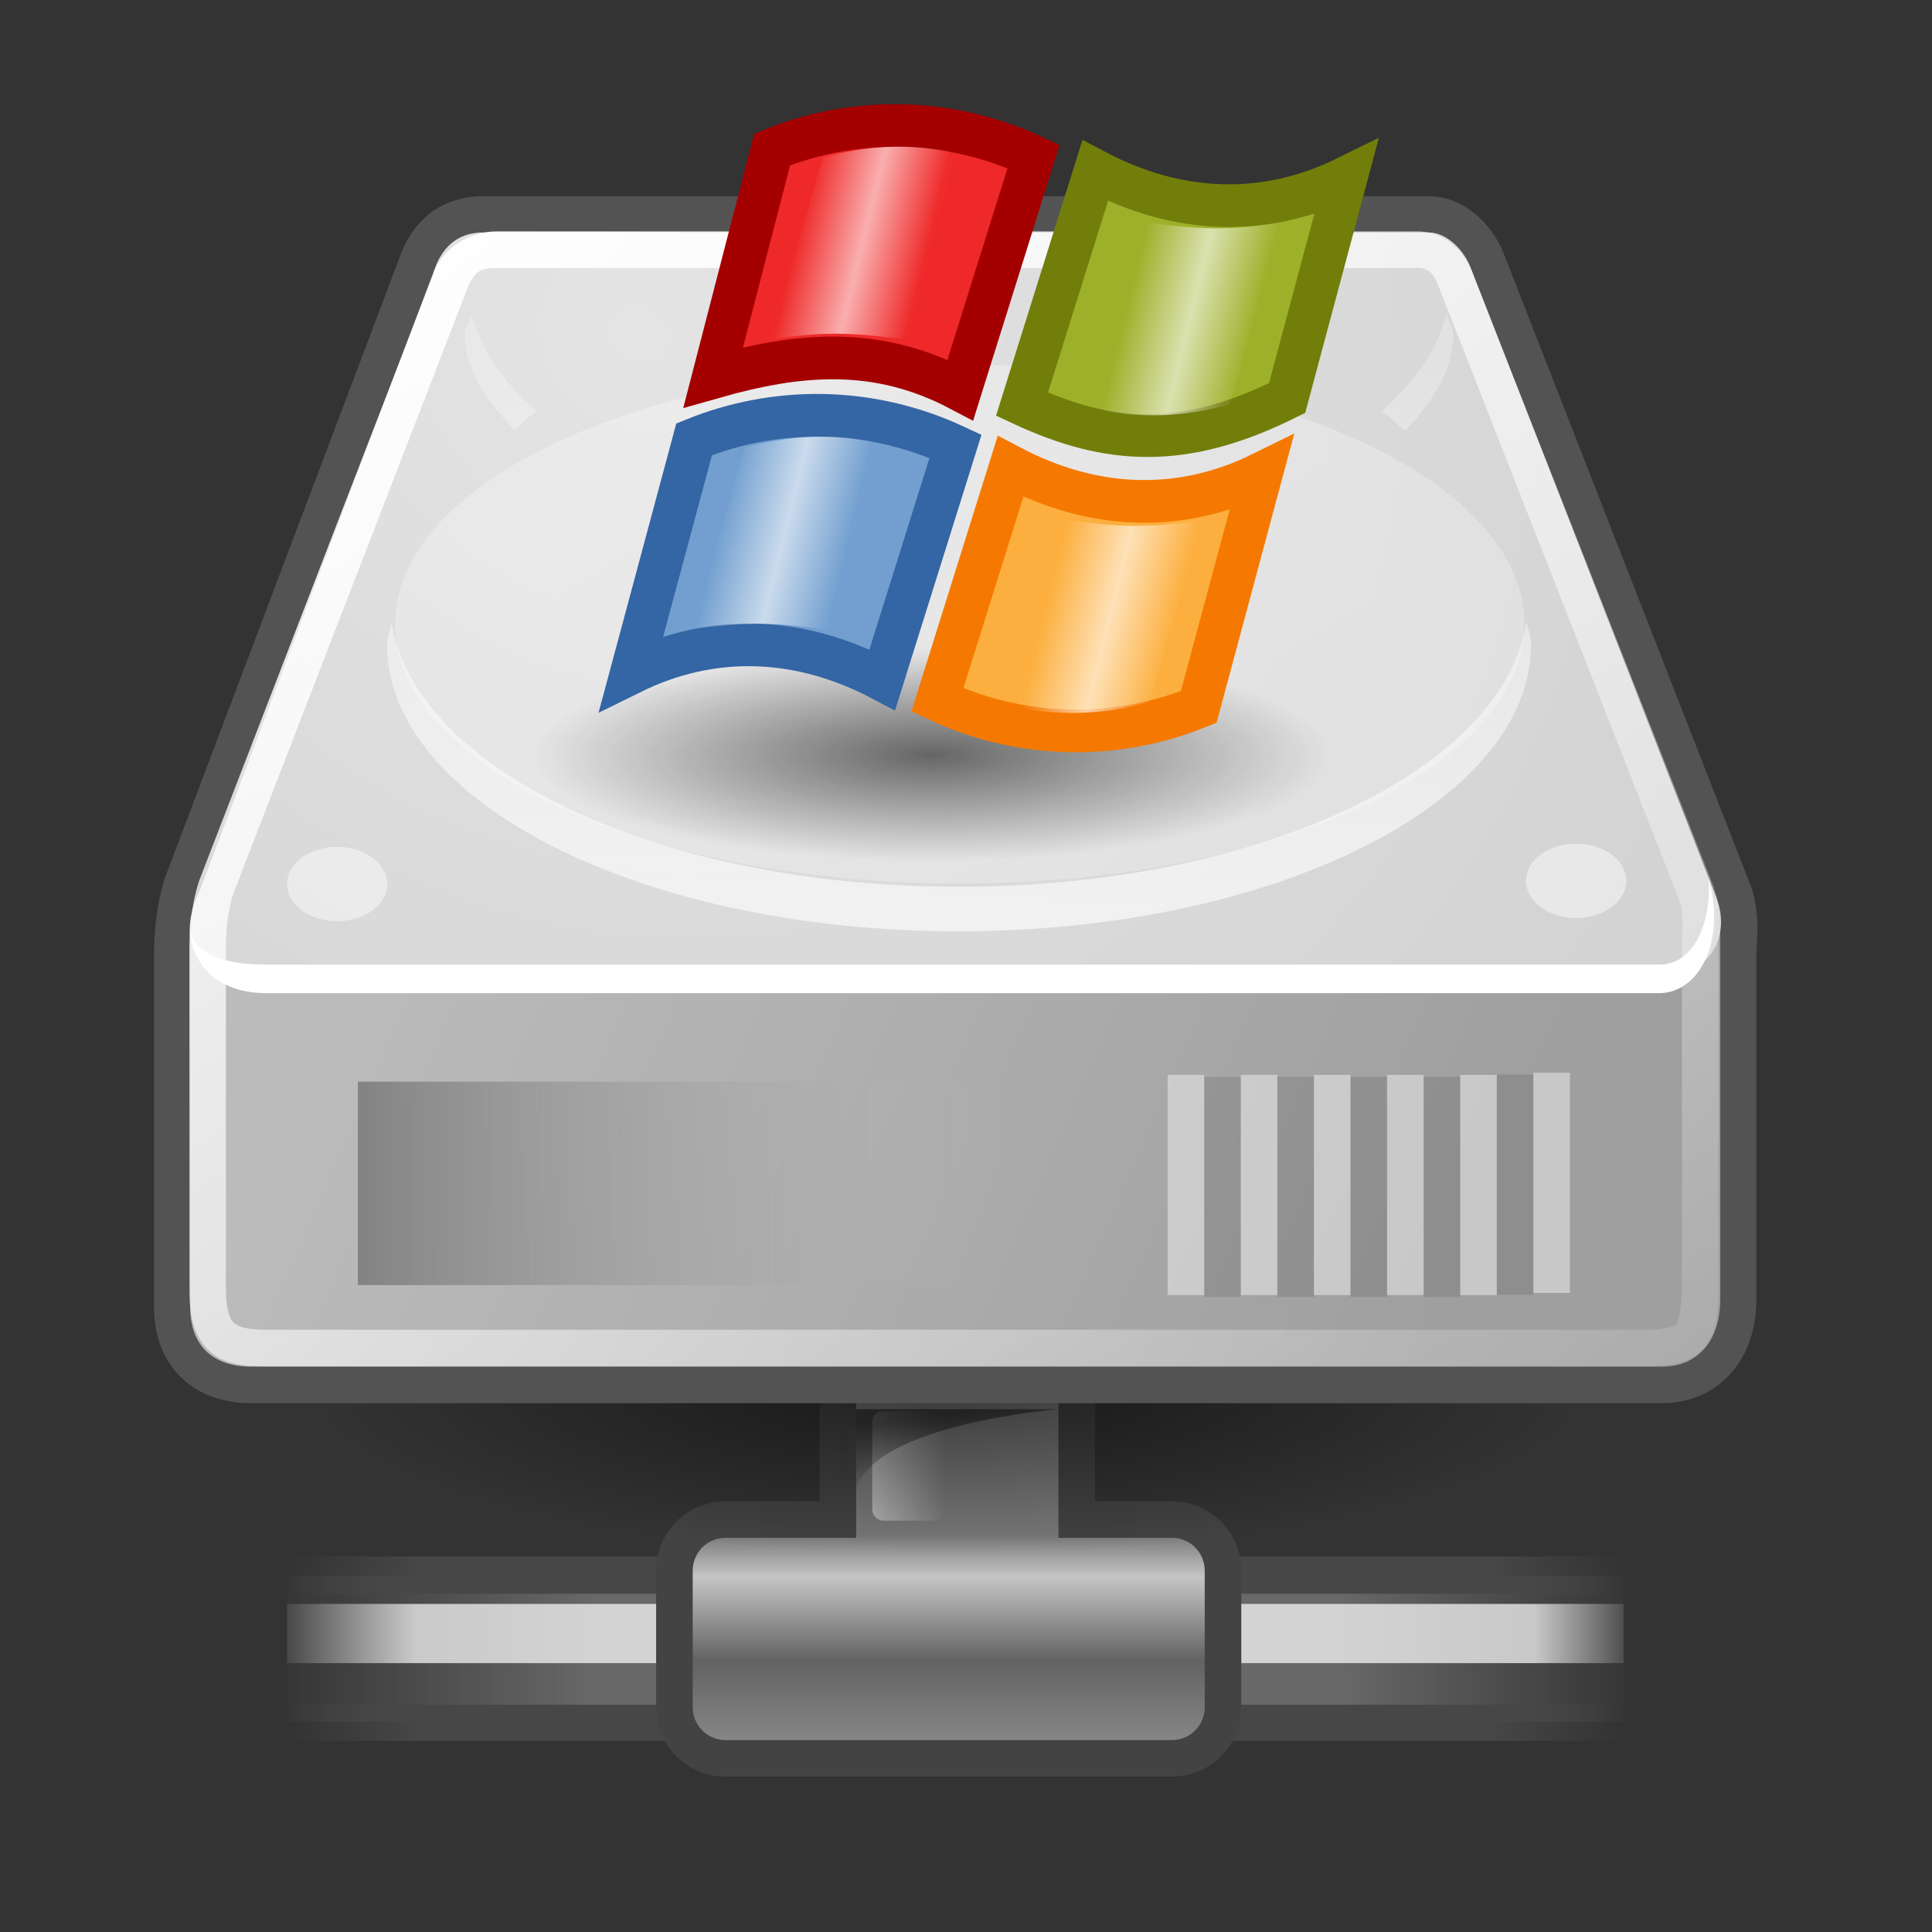 <?xml version="1.0" encoding="UTF-8"?>
<svg xmlns="http://www.w3.org/2000/svg" xmlns:xlink="http://www.w3.org/1999/xlink" contentScriptType="text/ecmascript" width="100" baseProfile="tiny" zoomAndPan="magnify" contentStyleType="text/css" viewBox="0 0 100 100" height="100" preserveAspectRatio="none" version="1.0">
    <rect x="0" y="0" width="100" height="100" fill="#333333" stroke="none"/>
    <defs>
        <linearGradient gradientTransform="matrix(-0.968,-0.25,0.174,-0.673,38.042,31.339)" id="linearGradient6536" gradientUnits="userSpaceOnUse" spreadMethod="reflect" xlink:show="other" xlink:type="simple" y1="14.844" x1="14.672" y2="14.831" x2="16.19" xlink:actuate="onLoad">
            <stop stop-opacity="0.626" stop-color="#FFFFFF" offset="0"/>
            <stop stop-opacity="0" stop-color="#FFFFFF" offset="1"/>
        </linearGradient>
        <linearGradient gradientTransform="matrix(-0.968,-0.25,0.174,-0.673,39.909,24.367)" id="linearGradient6534" gradientUnits="userSpaceOnUse" spreadMethod="reflect" xlink:show="other" xlink:type="simple" y1="14.844" x1="14.672" y2="14.831" x2="16.19" xlink:actuate="onLoad">
            <stop stop-opacity="0.626" stop-color="#FFFFFF" offset="0"/>
            <stop stop-opacity="0" stop-color="#FFFFFF" offset="1"/>
        </linearGradient>
        <linearGradient gradientTransform="matrix(0.968,0.25,-0.174,0.673,8.974,-4.598)" id="linearGradient6532" gradientUnits="userSpaceOnUse" spreadMethod="reflect" xlink:show="other" xlink:type="simple" y1="14.844" x1="14.672" y2="14.831" x2="16.19" xlink:actuate="onLoad">
            <stop stop-opacity="0.626" stop-color="#FFFFFF" offset="0"/>
            <stop stop-opacity="0" stop-color="#FFFFFF" offset="1"/>
        </linearGradient>
        <linearGradient gradientTransform="matrix(0.968,0.25,-0.174,0.673,7.151,2.197)" id="linearGradient6530" gradientUnits="userSpaceOnUse" spreadMethod="reflect" xlink:show="other" xlink:type="simple" y1="14.844" x1="14.672" y2="14.831" x2="16.19" xlink:actuate="onLoad">
            <stop stop-opacity="0.626" stop-color="#FFFFFF" offset="0"/>
            <stop stop-opacity="0" stop-color="#FFFFFF" offset="1"/>
        </linearGradient>
        <radialGradient gradientTransform="matrix(1,0,0,0.242,0,31.506)" id="radialGradient6528" gradientUnits="userSpaceOnUse" xlink:show="other" xlink:type="simple" r="19.136" cx="24.351" fx="24.351" cy="41.592" fy="41.592" xlink:actuate="onLoad">
            <stop stop-opacity="1" stop-color="#000000" offset="0"/>
            <stop stop-opacity="0" stop-color="#000000" offset="1"/>
        </radialGradient>
        <linearGradient x1="33.431" y1="31.965" x2="21.748" gradientUnits="userSpaceOnUse" y2="11.781" xlink:type="simple" xlink:actuate="onLoad" id="linearGradient2187" xlink:show="other">
            <stop stop-opacity="0.227" stop-color="#ffffff" offset="0"/>
            <stop stop-opacity="0.278" stop-color="#ffffff" offset="1"/>
        </linearGradient>
        <linearGradient gradientTransform="translate(55.749,-15.114)" id="linearGradient4254" gradientUnits="userSpaceOnUse" xlink:show="other" xlink:type="simple" x1="12.378" y1="4.433" x2="44.096" y2="47.621" xlink:actuate="onLoad">
            <stop stop-opacity="1" stop-color="#ffffff" offset="0"/>
            <stop stop-opacity="0" stop-color="#ffffff" offset="1"/>
        </linearGradient>
        <linearGradient gradientTransform="translate(55.749,-15.114)" id="linearGradient2183" gradientUnits="userSpaceOnUse" xlink:show="other" xlink:type="simple" x1="23.688" y1="11.319" y2="26.357" x2="23.688" xlink:actuate="onLoad">
            <stop stop-opacity="0.255" stop-color="#ffffff" offset="0"/>
            <stop stop-opacity="0.619" stop-color="#ffffff" offset="1"/>
        </linearGradient>
        <linearGradient gradientTransform="translate(55.749,-15.114)" id="linearGradient4236" gradientUnits="userSpaceOnUse" xlink:show="other" xlink:type="simple" x1="12.277" y1="37.206" x2="12.222" y2="33.759" xlink:actuate="onLoad">
            <stop stop-opacity="1" stop-color="#eeeeee" offset="0"/>
            <stop stop-opacity="0" stop-color="#eeeeee" offset="1"/>
        </linearGradient>
        <linearGradient gradientTransform="translate(56.544,-16.44)" id="linearGradient2179" gradientUnits="userSpaceOnUse" xlink:show="other" xlink:type="simple" x1="7.062" y1="35.281" y2="35.281" x2="24.688" xlink:actuate="onLoad">
            <stop stop-opacity="1" stop-color="#838383" offset="0"/>
            <stop stop-opacity="0" stop-color="#bbbbbb" offset="1"/>
        </linearGradient>
        <radialGradient gradientTransform="matrix(1.286,0.782,-0.711,1.17,53.395,-19.991)" id="radialGradient2177" gradientUnits="userSpaceOnUse" xlink:show="other" xlink:type="simple" r="20.936" cx="15.571" fx="15.571" cy="2.959" fy="2.959" xlink:actuate="onLoad">
            <stop stop-opacity="1" stop-color="#e4e4e4" offset="0"/>
            <stop stop-opacity="1" stop-color="#d3d3d3" offset="1"/>
        </radialGradient>
        <linearGradient gradientTransform="translate(55.749,-15.114)" id="linearGradient2175" gradientUnits="userSpaceOnUse" xlink:show="other" xlink:type="simple" x1="7.605" y1="28.481" y2="40.944" x2="36.183" xlink:actuate="onLoad">
            <stop stop-opacity="1" stop-color="#bbbbbb" offset="0"/>
            <stop stop-opacity="1" stop-color="#9f9f9f" offset="1"/>
        </linearGradient>
        <linearGradient xlink:type="simple" xlink:actuate="onLoad" id="linearGradient2555" xlink:show="other">
            <stop stop-opacity="0.227" stop-color="#ffffff" offset="0"/>
            <stop stop-opacity="0.278" stop-color="#ffffff" offset="1"/>
        </linearGradient>
        <linearGradient xlink:type="simple" xlink:actuate="onLoad" id="linearGradient4274" xlink:show="other">
            <stop stop-opacity="0.255" stop-color="#ffffff" offset="0"/>
            <stop stop-opacity="0.619" stop-color="#ffffff" offset="1"/>
        </linearGradient>
        <linearGradient xlink:type="simple" xlink:actuate="onLoad" id="linearGradient4254" xlink:show="other">
            <stop stop-opacity="1" stop-color="#ffffff" offset="0"/>
            <stop stop-opacity="0" stop-color="#ffffff" offset="1"/>
        </linearGradient>
        <linearGradient xlink:type="simple" xlink:actuate="onLoad" id="linearGradient4244" xlink:show="other">
            <stop stop-opacity="1" stop-color="#e4e4e4" offset="0"/>
            <stop stop-opacity="1" stop-color="#d3d3d3" offset="1"/>
        </linearGradient>
        <linearGradient xlink:type="simple" xlink:actuate="onLoad" id="linearGradient4236" xlink:show="other">
            <stop stop-opacity="1" stop-color="#eeeeee" offset="0"/>
            <stop stop-opacity="0" stop-color="#eeeeee" offset="1"/>
        </linearGradient>
        <linearGradient xlink:type="simple" xlink:actuate="onLoad" id="linearGradient4228" xlink:show="other">
            <stop stop-opacity="1" stop-color="#bbbbbb" offset="0"/>
            <stop stop-opacity="1" stop-color="#9f9f9f" offset="1"/>
        </linearGradient>
        <linearGradient xlink:type="simple" xlink:actuate="onLoad" id="linearGradient4184" xlink:show="other">
            <stop stop-opacity="1" stop-color="#838383" offset="0"/>
            <stop stop-opacity="0" stop-color="#bbbbbb" offset="1"/>
        </linearGradient>
        <radialGradient gradientTransform="matrix(1,0,0,0.242,0,31.506)" id="radialGradient9812" gradientUnits="userSpaceOnUse" xlink:show="other" xlink:type="simple" r="19.136" cx="24.351" fx="24.351" cy="41.592" fy="41.592" xlink:actuate="onLoad">
            <stop stop-opacity="1" stop-color="#000000" offset="0"/>
            <stop stop-opacity="0" stop-color="#000000" offset="1"/>
        </radialGradient>
        <linearGradient xlink:type="simple" xlink:actuate="onLoad" id="linearGradient9806" xlink:show="other">
            <stop stop-opacity="1" stop-color="#000000" offset="0"/>
            <stop stop-opacity="0" stop-color="#000000" offset="1"/>
        </linearGradient>
        <linearGradient gradientTransform="matrix(0.811,0,0,1.233,0.457,-0.852)" id="linearGradient1437" gradientUnits="userSpaceOnUse" xlink:show="other" xlink:type="simple" x1="28.633" y1="29.943" y2="31.49" x2="28.784" xlink:actuate="onLoad">
            <stop stop-opacity="0.503" stop-color="#000000" offset="0"/>
            <stop stop-opacity="0" stop-color="#000000" offset="1"/>
        </linearGradient>
        <linearGradient xlink:type="simple" xlink:actuate="onLoad" id="linearGradient264" xlink:show="other">
            <stop stop-opacity="0.503" stop-color="#000000" offset="0"/>
            <stop stop-opacity="0" stop-color="#000000" offset="1"/>
        </linearGradient>
        <linearGradient gradientTransform="matrix(1.139,0,0,1.732,-19.96,-0.977)" id="linearGradient1439" gradientUnits="userSpaceOnUse" xlink:show="other" xlink:type="simple" x1="36.373" y1="22.228" y2="22.228" x2="38.105" xlink:actuate="onLoad">
            <stop stop-opacity="0.449" stop-color="#ffffff" offset="0"/>
            <stop stop-opacity="0" stop-color="#ffffff" offset="1"/>
        </linearGradient>
        <linearGradient xlink:type="simple" xlink:actuate="onLoad" id="linearGradient218" xlink:show="other">
            <stop stop-opacity="0.449" stop-color="#ffffff" offset="0"/>
            <stop stop-opacity="0" stop-color="#ffffff" offset="1"/>
        </linearGradient>
        <linearGradient gradientTransform="matrix(0.984,0,0,1.016,0.457,0.523)" id="linearGradient203" gradientUnits="userSpaceOnUse" xlink:show="other" xlink:type="simple" x1="23.1" y1="38.297" y2="43.915" x2="23.1" xlink:actuate="onLoad">
            <stop stop-opacity="1" stop-color="#7a7a7a" offset="0"/>
            <stop stop-opacity="1" stop-color="#c5c5c5" offset="0.198"/>
            <stop stop-opacity="1" stop-color="#626262" offset="0.599"/>
            <stop stop-opacity="1" stop-color="#888888" offset="1"/>
        </linearGradient>
        <linearGradient xlink:type="simple" xlink:actuate="onLoad" id="linearGradient204" xlink:show="other">
            <stop stop-opacity="1" stop-color="#7a7a7a" offset="0"/>
            <stop stop-opacity="1" stop-color="#c5c5c5" offset="0.198"/>
            <stop stop-opacity="1" stop-color="#626262" offset="0.599"/>
            <stop stop-opacity="1" stop-color="#888888" offset="1"/>
        </linearGradient>
        <linearGradient gradientTransform="matrix(2.74,0,0,0.148,0.457,24.709)" id="linearGradient1441" gradientUnits="userSpaceOnUse" xlink:show="other" xlink:type="simple" x1="1.642" y1="117.827" y2="117.827" x2="15.343" xlink:actuate="onLoad">
            <stop stop-opacity="0" stop-color="#ffffff" offset="0"/>
            <stop stop-opacity="0.707" stop-color="#ffffff" offset="0.108"/>
            <stop stop-opacity="0.707" stop-color="#ffffff" offset="0.921"/>
            <stop stop-opacity="0" stop-color="#ffffff" offset="1"/>
        </linearGradient>
        <linearGradient xlink:type="simple" xlink:actuate="onLoad" id="linearGradient178" xlink:show="other">
            <stop stop-opacity="0" stop-color="#ffffff" offset="0"/>
            <stop stop-opacity="0.707" stop-color="#ffffff" offset="0.108"/>
            <stop stop-opacity="0.707" stop-color="#ffffff" offset="0.921"/>
            <stop stop-opacity="0" stop-color="#ffffff" offset="1"/>
        </linearGradient>
        <linearGradient gradientTransform="matrix(8.169,0,0,0.229,0.457,-36.568)" id="linearGradient1443" gradientUnits="userSpaceOnUse" xlink:show="other" xlink:type="simple" x1="0.612" y1="372.578" y2="372.578" x2="5.086" xlink:actuate="onLoad">
            <stop stop-opacity="0" stop-color="#474747" offset="0"/>
            <stop stop-opacity="1" stop-color="#474747" offset="0.1"/>
            <stop stop-opacity="1" stop-color="#474747" offset="0.9"/>
            <stop stop-opacity="0" stop-color="#474747" offset="1"/>
        </linearGradient>
        <linearGradient xlink:type="simple" xlink:actuate="onLoad" id="linearGradient272" xlink:show="other">
            <stop stop-opacity="0" stop-color="#474747" offset="0"/>
            <stop stop-opacity="1" stop-color="#474747" offset="0.1"/>
            <stop stop-opacity="1" stop-color="#474747" offset="0.9"/>
            <stop stop-opacity="0" stop-color="#474747" offset="1"/>
        </linearGradient>
        <linearGradient gradientTransform="matrix(8.169,0,0,0.221,0.457,-37.868)" id="linearGradient1445" gradientUnits="userSpaceOnUse" xlink:show="other" xlink:type="simple" x1="0.612" y1="372.578" y2="372.578" x2="5.086" xlink:actuate="onLoad">
            <stop stop-opacity="0" stop-color="#474747" offset="0"/>
            <stop stop-opacity="1" stop-color="#474747" offset="0.1"/>
            <stop stop-opacity="1" stop-color="#474747" offset="0.9"/>
            <stop stop-opacity="0" stop-color="#474747" offset="1"/>
        </linearGradient>
        <linearGradient gradientTransform="matrix(2.74,0,0,0.365,0.457,-0.477)" id="linearGradient1447" gradientUnits="userSpaceOnUse" xlink:show="other" xlink:type="simple" x1="1.642" y1="117.827" y2="117.827" x2="15.343" xlink:actuate="onLoad">
            <stop stop-opacity="0" stop-color="#686868" offset="0"/>
            <stop stop-opacity="1" stop-color="#686868" offset="0.238"/>
            <stop stop-opacity="1" stop-color="#686868" offset="0.781"/>
            <stop stop-opacity="0" stop-color="#686868" offset="1"/>
        </linearGradient>
        <linearGradient xlink:type="simple" xlink:actuate="onLoad" id="linearGradient158" xlink:show="other">
            <stop stop-opacity="0" stop-color="#686868" offset="0"/>
            <stop stop-opacity="1" stop-color="#686868" offset="0.238"/>
            <stop stop-opacity="1" stop-color="#686868" offset="0.781"/>
            <stop stop-opacity="0" stop-color="#686868" offset="1"/>
        </linearGradient>
        <linearGradient xlink:type="simple" xlink:actuate="onLoad" id="linearGradient4699" xlink:show="other">
            <stop stop-opacity="0.626" stop-color="#FFFFFF" offset="0"/>
            <stop stop-opacity="0" stop-color="#FFFFFF" offset="1"/>
        </linearGradient>
        <linearGradient gradientTransform="translate(55.749,-15.114)" id="linearGradient6843" gradientUnits="userSpaceOnUse" xlink:show="other" xlink:type="simple" x1="12.378" y1="4.433" y2="47.621" x2="44.096" xlink:actuate="onLoad">
            <stop stop-opacity="1" stop-color="#ffffff" offset="0"/>
            <stop stop-opacity="0" stop-color="#ffffff" offset="1"/>
        </linearGradient>
    </defs>
    <g>
        <rect x="0" width="100%" fill="none" y="0" height="100%"/>
    </g>
    <g transform="matrix(1.893,0,0,1.893,4.529,4.838)">
        <g>
            <rect fill-opacity="1" display="block" stroke="none" visibility="visible" stroke-linecap="butt" width="36.543" stroke-miterlimit="4" stroke-opacity="1" fill="url(#linearGradient1447)" stroke-width="1" color="#000000" height="4" x="5.457" stroke-linejoin="miter" y="40.523" stroke-dashoffset="0" fill-rule="nonzero"/>
            <rect fill-opacity="1" display="block" stroke="none" visibility="visible" stroke-linecap="butt" width="36.543" stroke-miterlimit="4" stroke-opacity="1" fill="url(#linearGradient1445)" stroke-width="1" color="#000000" height="0.99" x="5.457" stroke-linejoin="miter" y="44.055" stroke-dashoffset="0" fill-rule="nonzero"/>
            <rect fill-opacity="1" display="block" stroke="none" visibility="visible" stroke-linecap="butt" width="36.543" stroke-miterlimit="4" stroke-opacity="1" fill="url(#linearGradient1443)" stroke-width="1" color="#000000" height="1.023" x="5.457" stroke-linejoin="miter" y="40" stroke-dashoffset="0" fill-rule="nonzero"/>
            <rect fill-opacity="1" display="block" stroke="none" visibility="visible" stroke-linecap="butt" width="36.543" stroke-miterlimit="4" stroke-opacity="1" fill="url(#linearGradient1441)" stroke-width="1" color="#000000" height="1.619" x="5.457" stroke-linejoin="miter" y="41.3" stroke-dashoffset="0" fill-rule="nonzero"/>
            <path fill-opacity="1" display="block" stroke="#434343" d="M 21.923 29.992 C 21.14 29.992 20.517 30.614 20.517 31.398 L 20.517 38.992 L 17.455 38.992 C 16.671 38.992 16.048 39.614 16.048 40.398 L 16.048 44.117 C 16.048 44.9 16.671 45.523 17.455 45.523 L 29.642 45.523 C 30.426 45.523 31.048 44.9 31.048 44.117 L 31.048 40.398 C 31.048 39.614 30.426 38.992 29.642 38.992 L 27.048 38.992 L 27.048 31.398 C 27.048 30.614 26.426 29.992 25.642 29.992 L 21.923 29.992 z " visibility="visible" stroke-linecap="butt" stroke-miterlimit="4" stroke-opacity="1" fill="url(#linearGradient203)" stroke-width="1" color="#000000" stroke-linejoin="miter" stroke-dashoffset="0" fill-rule="nonzero"/>
            <rect fill-opacity="1" display="block" stroke="none" visibility="visible" stroke-linecap="butt" width="1.972" stroke-miterlimit="4" stroke-opacity="1" fill="url(#linearGradient1439)" stroke-width="1" color="#000000" height="3" x="21.457" stroke-linejoin="miter" rx="0.3" y="36.023" ry="0.3" stroke-dashoffset="0" fill-rule="nonzero"/>
            <path fill-opacity="1" display="block" stroke="none" d="M 26.551 35.976 L 21.02 35.976 C 21.02 35.976 21.02 37.663 21.02 38.148 C 21.567 36.367 26.551 35.976 26.551 35.976 z " visibility="visible" stroke-linecap="butt" stroke-miterlimit="4" stroke-opacity="1" fill="url(#linearGradient1437)" stroke-width="1" color="#000000" stroke-linejoin="miter" stroke-dashoffset="0" fill-rule="nonzero"/>
            <path fill-opacity="0.557" display="inline" stroke="none" d="M 43.487 41.592 C 43.487 44.155 34.92 46.232 24.351 46.232 C 13.782 46.232 5.215 44.155 5.215 41.592 C 5.215 39.029 13.782 36.951 24.351 36.951 C 34.92 36.951 43.487 39.029 43.487 41.592 z " visibility="visible" stroke-linecap="round" transform="matrix(0.915,0,0,1.01,1.231,-6.716)" stroke-miterlimit="4" stroke-opacity="1" fill="url(#radialGradient9812)" stroke-dasharray="none" stroke-width="1" color="#000000" stroke-linejoin="round" stroke-dashoffset="0" fill-rule="nonzero"/>
            <g transform="translate(-56.215,10.96)">
                <path stroke-linecap="round" fill-opacity="1" fill="none" fill-rule="evenodd" stroke-linejoin="round" stroke-dasharray="none" d="M 67.035 -7.151 C 66.41 -7.151 66.003 -6.861 65.753 -6.307 C 65.753 -6.307 59.285 10.796 59.285 10.796 C 59.285 10.796 59.035 11.468 59.035 12.577 C 59.035 12.577 59.035 22.227 59.035 22.227 C 59.035 23.31 59.692 23.852 60.691 23.852 L 99.253 23.852 C 100.238 23.852 100.847 23.134 100.847 22.009 L 100.847 12.359 C 100.847 12.359 100.953 11.588 100.753 11.046 L 94.035 -6.151 C 93.85 -6.663 93.398 -7.139 92.91 -7.151 L 67.035 -7.151 z " stroke="#535353" stroke-width="2" stroke-opacity="1" stroke-miterlimit="4"/>
                <path stroke-linecap="butt" fill-opacity="1" fill="url(#linearGradient2175)" fill-rule="evenodd" stroke-linejoin="miter" d="M 59.023 11.883 L 59.787 11.191 L 97.397 11.253 L 100.859 11.571 L 100.859 22.009 C 100.859 23.135 100.252 23.852 99.267 23.852 L 60.684 23.852 C 59.686 23.852 59.023 23.31 59.023 22.228 L 59.023 11.883 z " stroke="none" stroke-width="1.02px" stroke-opacity="1"/>
                <path stroke-linecap="butt" fill-opacity="1" fill="url(#radialGradient2177)" fill-rule="evenodd" stroke-linejoin="miter" d="M 59.298 10.801 C 58.584 12.265 59.297 13.193 60.334 13.193 C 60.334 13.193 99.334 13.193 99.334 13.193 C 100.453 13.17 101.179 12.182 100.762 11.051 L 94.048 -6.16 C 93.864 -6.672 93.393 -7.148 92.905 -7.16 L 67.048 -7.16 C 66.423 -7.16 66.012 -6.857 65.762 -6.303 C 65.762 -6.303 59.298 10.801 59.298 10.801 z " stroke="none" stroke-width="1px" stroke-opacity="1"/>
                <rect fill-opacity="1" display="inline" stroke="none" visibility="visible" stroke-linecap="round" width="17.625" stroke-miterlimit="4" stroke-opacity="1" fill="url(#linearGradient2179)" stroke-dasharray="none" stroke-width="2.409" color="#000000" height="5.562" x="63.607" stroke-linejoin="round" y="16.06" stroke-dashoffset="0" fill-rule="evenodd"/>
                <path stroke-linecap="butt" fill-opacity="1" fill="#ffffff" fill-rule="evenodd" stroke-linejoin="miter" d="M 100.545 10.515 C 100.609 11.765 100.131 12.831 99.223 12.859 C 99.223 12.859 61.104 12.859 61.104 12.859 C 59.815 12.859 59.237 12.534 59.02 11.991 C 59.112 12.935 59.846 13.64 61.104 13.64 C 61.104 13.64 99.223 13.64 99.223 13.64 C 100.299 13.607 100.976 12.216 100.575 10.645 L 100.545 10.515 z " stroke="none" stroke-width="1px" stroke-opacity="1"/>
                <path fill-opacity="1" display="inline" stroke="none" d="M 66.718 -4.958 C 66.672 -4.757 66.53 -4.571 66.53 -4.364 C 66.53 -3.415 67.121 -2.574 67.874 -1.77 C 68.114 -1.924 68.239 -2.124 68.499 -2.27 C 67.559 -3.086 66.946 -3.987 66.718 -4.958 z M 93.374 -4.958 C 93.145 -3.988 92.532 -3.085 91.593 -2.27 C 91.867 -2.116 91.997 -1.902 92.249 -1.739 C 93.006 -2.545 93.561 -3.412 93.561 -4.364 C 93.561 -4.571 93.42 -4.757 93.374 -4.958 z M 95.561 3.48 C 94.948 7.52 88.263 10.73 80.03 10.73 C 71.818 10.73 65.17 7.537 64.53 3.511 C 64.498 3.708 64.405 3.903 64.405 4.105 C 64.405 8.423 71.394 11.949 80.03 11.949 C 88.666 11.949 95.686 8.423 95.686 4.105 C 95.686 3.892 95.597 3.688 95.561 3.48 z " visibility="visible" stroke-linecap="round" stroke-miterlimit="4" stroke-opacity="1" fill="url(#linearGradient2183)" stroke-dasharray="none" stroke-width="2" color="#000000" stroke-linejoin="round" stroke-dashoffset="0" fill-rule="evenodd"/>
                <path fill-opacity="0.458" display="inline" stroke="none" d="M 8.574 25.594 C 8.574 26.155 7.96 26.61 7.204 26.61 C 6.447 26.61 5.834 26.155 5.834 25.594 C 5.834 25.032 6.447 24.577 7.204 24.577 C 7.96 24.577 8.574 25.032 8.574 25.594 z " visibility="visible" stroke-linecap="round" transform="translate(55.837,-14.937)" stroke-miterlimit="4" stroke-opacity="1" fill="#ffffff" stroke-dasharray="none" stroke-width="2" color="#000000" stroke-linejoin="round" stroke-dashoffset="0" fill-rule="evenodd"/>
                <path fill-opacity="0.458" display="inline" stroke="none" d="M 8.574 25.594 C 8.574 26.155 7.96 26.61 7.204 26.61 C 6.447 26.61 5.834 26.155 5.834 25.594 C 5.834 25.032 6.447 24.577 7.204 24.577 C 7.96 24.577 8.574 25.032 8.574 25.594 z " visibility="visible" stroke-linecap="round" transform="translate(89.716,-15.025)" stroke-miterlimit="4" stroke-opacity="1" fill="#ffffff" stroke-dasharray="none" stroke-width="2" color="#000000" stroke-linejoin="round" stroke-dashoffset="0" fill-rule="evenodd"/>
                <path stroke-linecap="round" fill-opacity="1" fill="url(#linearGradient6843)" fill-rule="evenodd" stroke-linejoin="round" stroke-dasharray="none" d="M 67.406 -7.188 C 66.65 -7.188 65.985 -6.752 65.688 -6.094 C 65.687 -6.083 65.687 -6.073 65.688 -6.062 C 65.688 -6.062 59.281 10.531 59.281 10.531 C 59.281 10.531 59.0 11.263 59.0 12.406 C 59.0 12.406 59.0 21.719 59.0 21.719 C 59.0 22.451 59.121 23.024 59.531 23.406 C 59.941 23.788 60.479 23.844 61.094 23.844 L 98.781 23.844 C 99.132 23.844 99.442 23.822 99.719 23.75 C 99.995 23.678 100.253 23.54 100.438 23.312 C 100.806 22.858 100.812 22.284 100.812 21.5 L 100.812 12.281 C 100.812 12.281 100.812 12.221 100.812 12.219 C 100.823 12.158 100.942 11.471 100.688 10.781 C 100.688 10.771 100.688 10.76 100.688 10.75 L 94.094 -6.031 C 93.865 -6.666 93.325 -7.17 92.625 -7.188 L 67.406 -7.188 z M 67.406 -6.188 L 92.625 -6.188 C 92.865 -6.182 93.03 -6.038 93.156 -5.688 L 99.75 11.125 C 99.869 11.449 99.812 12.156 99.812 12.156 C 99.811 12.177 99.811 12.198 99.812 12.219 L 99.812 21.5 C 99.812 22.237 99.724 22.604 99.656 22.688 C 99.622 22.729 99.604 22.746 99.469 22.781 C 99.333 22.816 99.092 22.844 98.781 22.844 L 61.094 22.844 C 60.558 22.844 60.318 22.749 60.219 22.656 C 60.119 22.564 60.0 22.341 60.0 21.719 C 60.0 21.719 60.0 12.406 60.0 12.406 C 60.0 11.413 60.219 10.875 60.219 10.875 C 60.219 10.875 66.604 -5.633 66.625 -5.688 C 66.809 -6.095 66.959 -6.188 67.406 -6.188 z " stroke="none" stroke-width="1" stroke-opacity="1" stroke-miterlimit="4"/>
                <path stroke-linecap="square" fill-opacity="0.75" fill="none" fill-rule="evenodd" stroke-linejoin="miter" d="M 96.249 16.315 L 96.249 21.336 " stroke="#ffffff" stroke-width="1px" stroke-opacity="0.424"/>
                <path stroke-linecap="square" fill-opacity="0.75" fill="none" fill-rule="evenodd" stroke-linejoin="miter" d="M 94.249 16.375 L 94.249 21.396 " stroke="#ffffff" stroke-width="1px" stroke-opacity="0.424"/>
                <path stroke-linecap="square" fill-opacity="0.75" fill="none" fill-rule="evenodd" stroke-linejoin="miter" d="M 92.249 16.375 L 92.249 21.396 " stroke="#ffffff" stroke-width="1px" stroke-opacity="0.424"/>
                <path stroke-linecap="square" fill-opacity="0.75" fill="none" fill-rule="evenodd" stroke-linejoin="miter" d="M 90.249 16.375 L 90.249 21.396 " stroke="#ffffff" stroke-width="1px" stroke-opacity="0.424"/>
                <path stroke-linecap="square" fill-opacity="0.75" fill="none" fill-rule="evenodd" stroke-linejoin="miter" d="M 88.249 16.375 L 88.249 21.396 " stroke="#ffffff" stroke-width="1px" stroke-opacity="0.424"/>
                <path stroke-linecap="square" fill-opacity="0.75" fill="none" fill-rule="evenodd" stroke-linejoin="miter" d="M 86.249 16.375 L 86.249 21.396 " stroke="#ffffff" stroke-width="1px" stroke-opacity="0.424"/>
                <path stroke-linecap="square" fill-opacity="0.75" fill="none" fill-rule="evenodd" stroke-linejoin="miter" d="M 95.249 16.365 L 95.249 21.386 " stroke="#000000" stroke-width="1px" stroke-opacity="0.112"/>
                <path stroke-linecap="square" fill-opacity="0.75" fill="none" fill-rule="evenodd" stroke-linejoin="miter" d="M 93.249 16.425 L 93.249 21.446 " stroke="#000000" stroke-width="1px" stroke-opacity="0.112"/>
                <path stroke-linecap="square" fill-opacity="0.75" fill="none" fill-rule="evenodd" stroke-linejoin="miter" d="M 91.249 16.425 L 91.249 21.446 " stroke="#000000" stroke-width="1px" stroke-opacity="0.112"/>
                <path stroke-linecap="square" fill-opacity="0.75" fill="none" fill-rule="evenodd" stroke-linejoin="miter" d="M 89.249 16.425 L 89.249 21.446 " stroke="#000000" stroke-width="1px" stroke-opacity="0.112"/>
                <path stroke-linecap="square" fill-opacity="0.75" fill="none" fill-rule="evenodd" stroke-linejoin="miter" d="M 87.249 16.425 L 87.249 21.446 " stroke="#000000" stroke-width="1px" stroke-opacity="0.112"/>
                <path fill-opacity="1" display="inline" stroke="none" d="M 39.875 19.562 C 39.875 23.256 33.215 26.25 25.0 26.25 C 16.785 26.25 10.125 23.256 10.125 19.562 C 10.125 15.869 16.785 12.875 25.0 12.875 C 33.215 12.875 39.875 15.869 39.875 19.562 z " visibility="visible" stroke-linecap="square" transform="matrix(1.038,0,0,1.061,54.116,-17.208)" stroke-miterlimit="4" stroke-opacity="0.424" fill="url(#linearGradient2187)" stroke-dasharray="none" stroke-width="0.934" color="#000000" stroke-linejoin="round" stroke-dashoffset="0" fill-rule="evenodd"/>
            </g>
            <g transform="matrix(1.167,0,0,1.167,-2.567,-0.426)">
                <path fill-opacity="0.557" display="inline" stroke="none" d="M 43.487 41.592 C 43.487 44.155 34.92 46.232 24.351 46.232 C 13.782 46.232 5.215 44.155 5.215 41.592 C 5.215 39.029 13.782 36.951 24.351 36.951 C 34.92 36.951 43.487 39.029 43.487 41.592 z " visibility="visible" stroke-linecap="round" transform="matrix(0.488,0,0,0.539,10.081,-6.547)" stroke-miterlimit="4" stroke-opacity="1" fill="url(#radialGradient6528)" stroke-dasharray="none" stroke-width="1" color="#000000" stroke-linejoin="round" stroke-dashoffset="0" fill-rule="nonzero"/>
                <g transform="translate(-0.25,-5.125)">
                    <path stroke-linecap="butt" fill-opacity="1" fill="#ef2929" fill-rule="evenodd" stroke-linejoin="miter" stroke-dasharray="none" d="M 18.491 6.803 C 20.369 6.041 22.574 6.014 24.616 6.966 L 22.901 12.437 C 20.941 11.403 19.121 11.57 17.11 12.142 L 18.491 6.803 z " stroke="#a40000" stroke-width="1" stroke-opacity="1" stroke-miterlimit="4"/>
                    <path stroke-linecap="butt" fill-opacity="1" fill="#729fcf" fill-rule="evenodd" stroke-linejoin="miter" stroke-dasharray="none" d="M 16.663 13.593 C 18.541 12.831 20.746 12.803 22.787 13.756 L 21.072 19.227 C 19.112 18.193 17.071 18.139 15.193 19.064 L 16.663 13.593 z " stroke="#3465a4" stroke-width="1" stroke-opacity="1" stroke-miterlimit="4"/>
                    <path stroke-linecap="butt" fill-opacity="1" fill="#9db029" fill-rule="evenodd" stroke-linejoin="miter" stroke-dasharray="none" d="M 30.557 12.625 C 28.149 13.829 26.386 13.724 24.345 12.771 L 26.059 7.3 C 28.019 8.334 30.061 8.389 31.939 7.463 L 30.557 12.625 z " stroke="#727e0a" stroke-width="1" stroke-opacity="1" stroke-miterlimit="4"/>
                    <path stroke-linecap="butt" fill-opacity="1" fill="#fcaf3e" fill-rule="evenodd" stroke-linejoin="miter" stroke-dasharray="none" d="M 28.486 19.863 C 26.608 20.625 24.403 20.653 22.362 19.7 L 24.076 14.229 C 26.036 15.263 28.078 15.318 29.956 14.392 L 28.486 19.863 z " stroke="#f57900" stroke-width="1" stroke-opacity="1" stroke-miterlimit="4"/>
                    <path stroke-linecap="round" fill-opacity="1" stroke-dashoffset="0" fill="url(#linearGradient6530)" stroke-linejoin="miter" d="M 17.851 13.792 C 18.88 13.498 19.879 13.454 20.94 13.66 L 19.821 18.052 C 18.593 17.898 17.928 17.838 16.607 18.059 L 17.851 13.792 z " stroke="none" stroke-width="0.5" stroke-opacity="1" stroke-miterlimit="4"/>
                    <path stroke-linecap="round" fill-opacity="1" stroke-dashoffset="0" fill="url(#linearGradient6532)" stroke-linejoin="miter" d="M 19.674 6.996 C 20.704 6.702 21.702 6.658 22.763 6.864 L 21.644 11.257 C 20.416 11.103 19.751 11.042 18.43 11.263 L 19.674 6.996 z " stroke="none" stroke-width="0.5" stroke-opacity="1" stroke-miterlimit="4"/>
                    <path stroke-linecap="round" fill-opacity="1" stroke-dashoffset="0" fill="url(#linearGradient6534)" stroke-linejoin="miter" d="M 29.21 12.772 C 28.18 13.066 27.182 13.11 26.121 12.904 L 27.239 8.512 C 28.467 8.665 29.132 8.726 30.454 8.505 L 29.21 12.772 z " stroke="none" stroke-width="0.5" stroke-opacity="1" stroke-miterlimit="4"/>
                    <path stroke-linecap="round" fill-opacity="1" stroke-dashoffset="0" fill="url(#linearGradient6536)" stroke-linejoin="miter" d="M 27.342 19.744 C 26.313 20.038 25.314 20.082 24.253 19.876 L 25.372 15.484 C 26.6 15.638 27.265 15.698 28.586 15.477 L 27.342 19.744 z " stroke="none" stroke-width="0.5" stroke-opacity="1" stroke-miterlimit="4"/>
                </g>
            </g>
        </g>
    </g>
</svg>
